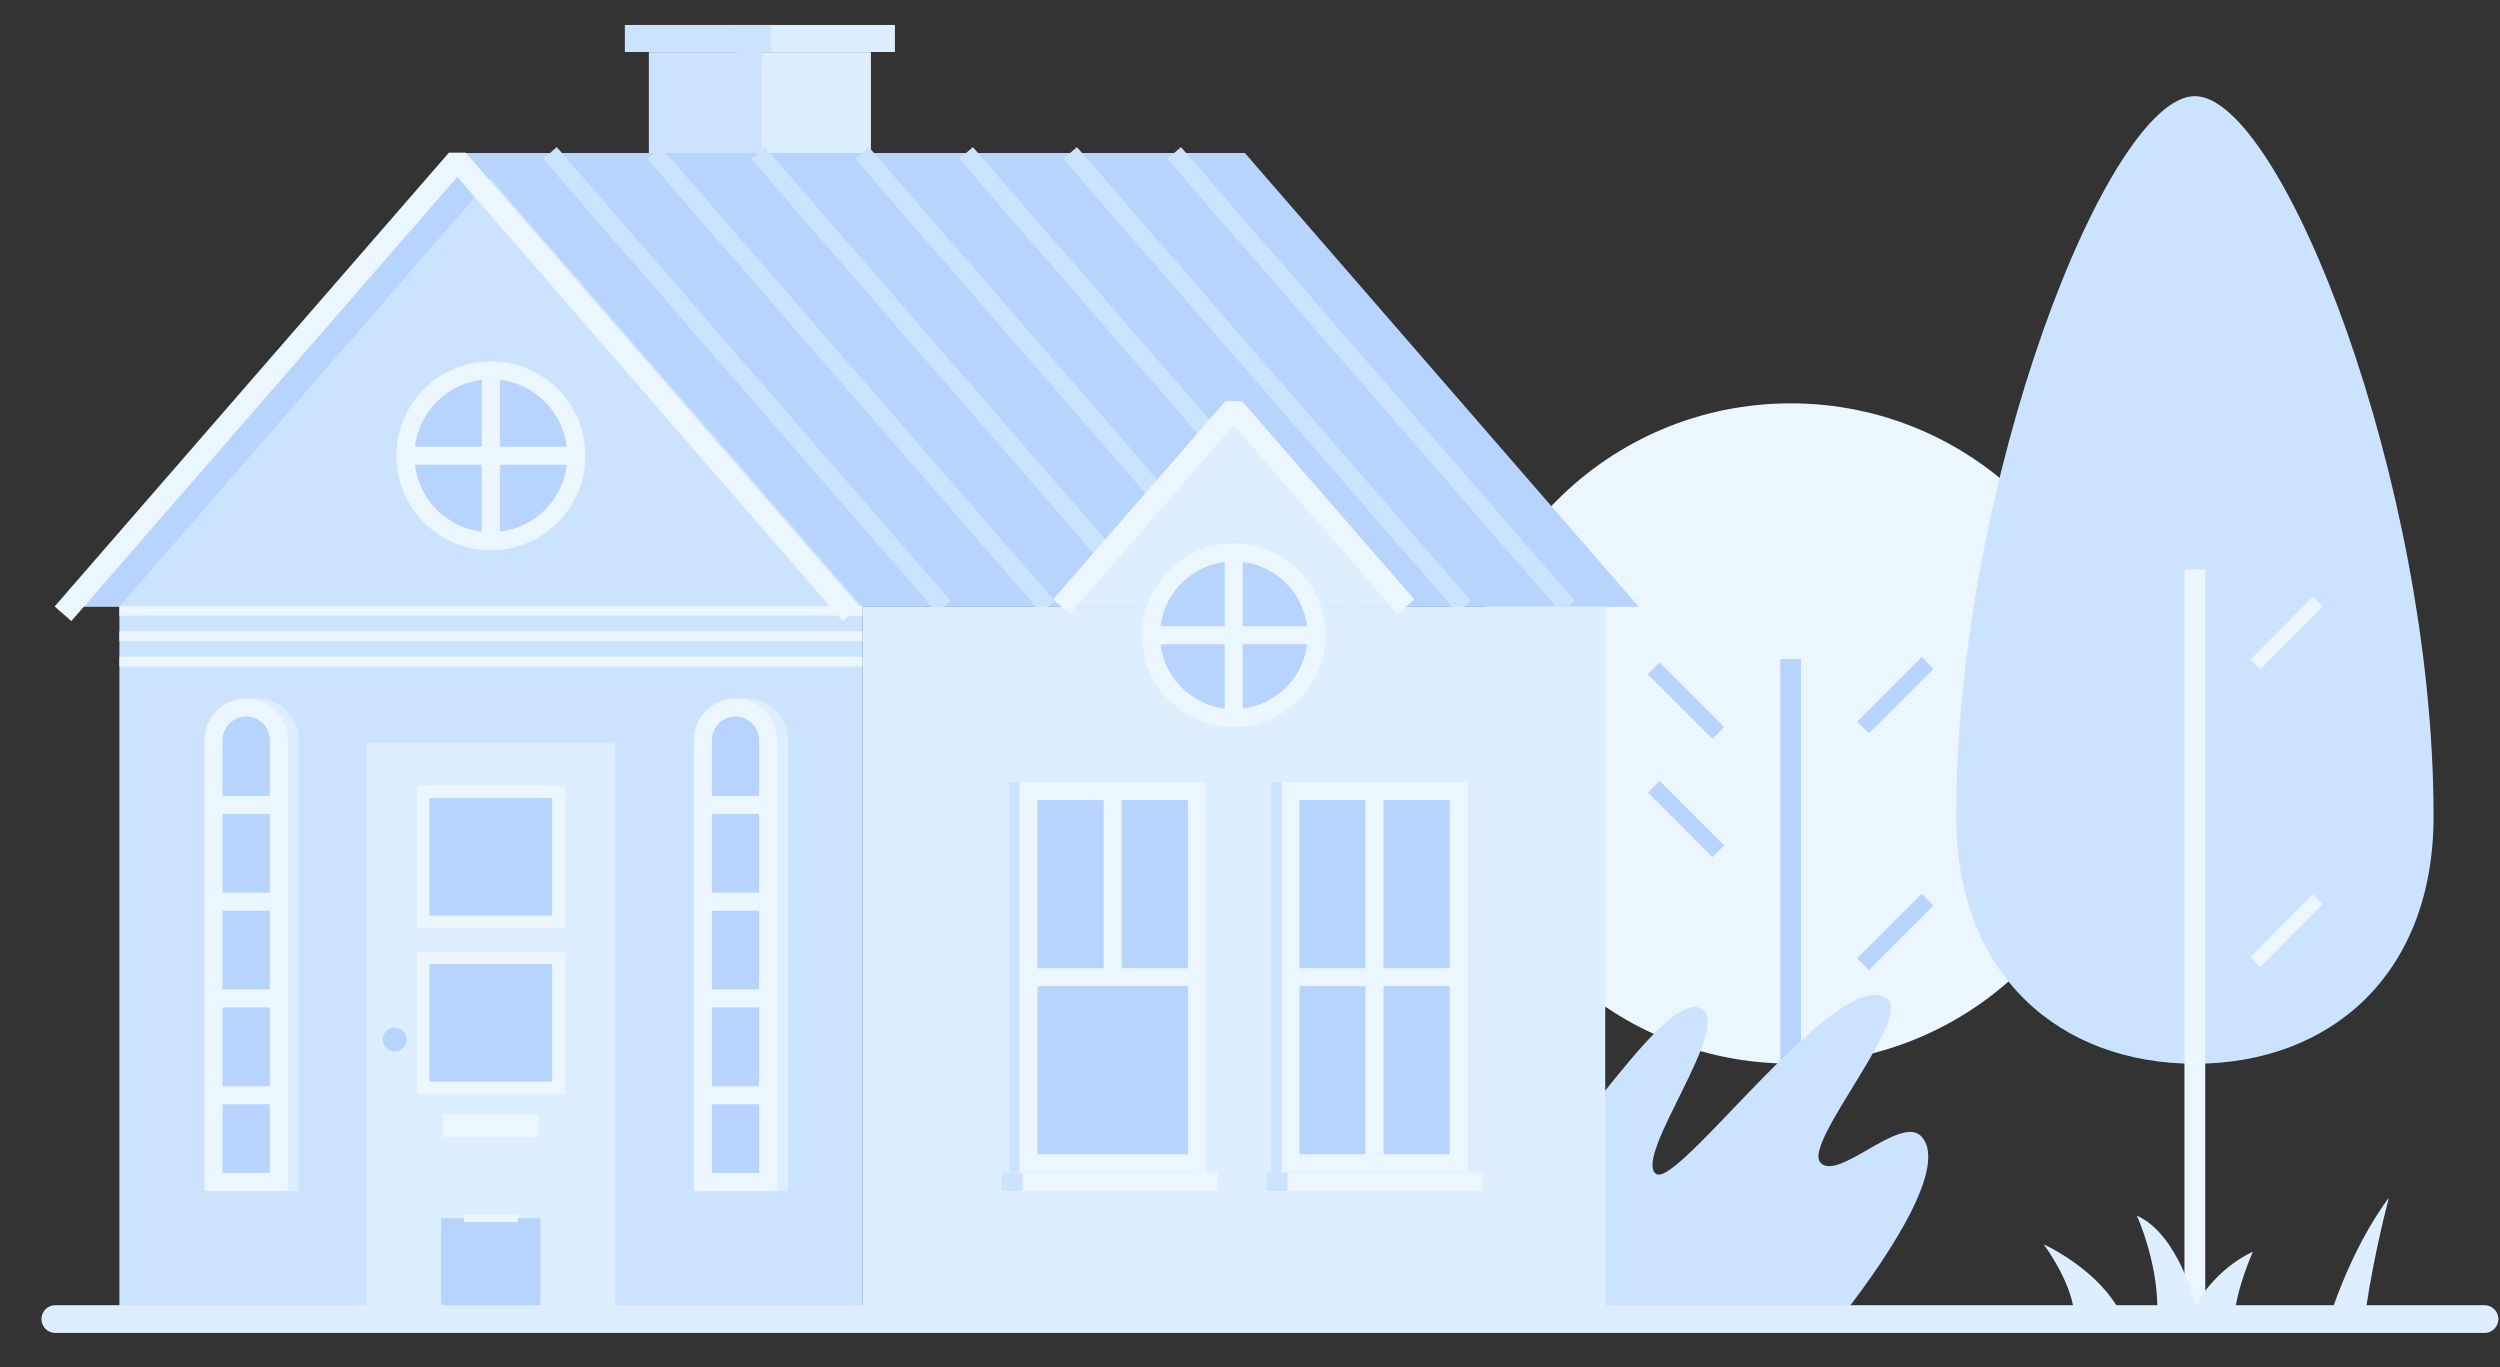 <?xml version="1.0" encoding="utf-8"?>
<!-- Generator: Adobe Illustrator 26.0.3, SVG Export Plug-In . SVG Version: 6.00 Build 0)  -->
<svg version="1.1" id="Back" xmlns="http://www.w3.org/2000/svg" xmlns:xlink="http://www.w3.org/1999/xlink" x="0px" y="0px"
	 viewBox="0 0 1802.4 985.8" style="enable-background:new 0 0 1802.4 985.8;" xml:space="preserve">
<rect x="0" y="0" width="1802.4" height="985.8" fill="#333333" stroke="none"/>
<style type="text/css">
	.st0{fill:#ECF6FF;}
	.st1{fill:none;stroke:#B6D4FF;stroke-width:15;stroke-linecap:square;stroke-miterlimit:10;}
	.st2{fill:none;stroke:#B6D4FF;stroke-width:12;stroke-linecap:square;stroke-miterlimit:10;}
	.st3{fill:#CCE3FF;}
	.st4{fill:none;stroke:#ECF6FF;stroke-width:15;stroke-linecap:square;stroke-miterlimit:10;}
	.st5{fill:none;stroke:#ECF6FF;stroke-width:10;stroke-linecap:square;stroke-miterlimit:10;}
	.st6{fill:#DCEEFF;}
	.st7{fill:#B6D4FF;}
	.st8{fill:none;stroke:#CCE3FF;stroke-width:13;stroke-miterlimit:10;}
	.st9{fill:#B6D4FF;stroke:#ECF6FF;stroke-width:13;stroke-miterlimit:10;}
	.st10{fill:none;stroke:#ECF6FF;stroke-width:13;stroke-miterlimit:10;}
	.st11{fill:none;stroke:#ECF6FF;stroke-width:16;stroke-linejoin:bevel;stroke-miterlimit:10;}
	.st12{fill:#B6D4FF;stroke:#ECF6FF;stroke-width:7;stroke-miterlimit:10;}
	.st13{fill:none;stroke:#ECF6FF;stroke-width:7;stroke-miterlimit:10;}
	.st14{fill:#ECF6FF;stroke:#DCEEFF;stroke-width:20;stroke-linecap:round;stroke-miterlimit:10;}
</style>
<g>
	<circle class="st0" cx="1291" cy="528.8" r="238"/>
	<line class="st1" x1="1291" y1="482.7" x2="1291" y2="946.8"/>
	<line class="st2" x1="1347.4" y1="690.9" x2="1385.5" y2="652.9"/>
	<line class="st2" x1="1347.4" y1="520.3" x2="1385.5" y2="482.2"/>
	<line class="st2" x1="1234.6" y1="609.5" x2="1196.5" y2="571.4"/>
	<line class="st2" x1="1234.6" y1="524.2" x2="1196.5" y2="486.1"/>
</g>
<g>
	<path class="st3" d="M1754.5,588.5c0,114.5-74.8,178.4-172.1,178.4c-97.4,0-172.1-63.9-172.1-178.4
		c0-241.2,109.9-519.2,172.1-519.2S1754.5,347.3,1754.5,588.5z"/>
	<line class="st4" x1="1582.4" y1="418.1" x2="1582.4" y2="946.8"/>
	<line class="st5" x1="1629.6" y1="690" x2="1667.6" y2="651.9"/>
	<line class="st5" x1="1629.6" y1="475.5" x2="1667.6" y2="437.4"/>
</g>
<path class="st3" d="M897.2,948.8l429.1,2.3c24.5-31.1,81.5-109,58.6-132.1c-15.1-15.1-60.4,33.6-72.6,19
	c-12.2-14.6,68-105.7,47.7-118.6c-35.9-22.6-151.5,139.8-166.4,126.7c-15.7-13.7,58-109.2,32-119.4
	c-30.2-11.8-110.3,134.3-133.4,119.4c-12.1-7.8,11.4-55.4-6.1-63.6c-30.4-14.2-81.2,123.3-102.8,111.1c-10.2-5.8,1.3-25.7-14-30.6
	C950.5,857,912.8,920.6,897.2,948.8z"/>
<g>
	<rect x="530.7" y="37.6" class="st6" width="97.2" height="131.8"/>
	<rect x="467.8" y="37.6" class="st3" width="81.3" height="131.8"/>
	<rect x="527" y="18" class="st6" width="118.2" height="19.5"/>
	<rect x="450.5" y="18" class="st3" width="105.5" height="19.5"/>
	<polygon class="st7" points="45.4,437.5 613.2,437.5 897.2,110.3 329.3,110.3 	"/>
	<polygon class="st7" points="1181.5,437.5 613.6,437.5 329.7,110.3 897.5,110.3 	"/>
	<line class="st8" x1="846.5" y1="110.3" x2="1130.5" y2="437.5"/>
	<line class="st8" x1="771.5" y1="110.3" x2="1055.5" y2="437.5"/>
	<line class="st8" x1="696.5" y1="110.3" x2="980.5" y2="437.5"/>
	<line class="st8" x1="621.5" y1="110.3" x2="905.5" y2="437.5"/>
	<line class="st8" x1="546.5" y1="110.3" x2="830.5" y2="437.5"/>
	<line class="st8" x1="396.5" y1="110.3" x2="680.5" y2="437.5"/>
	<line class="st8" x1="471.5" y1="110.3" x2="755.5" y2="437.5"/>
	<rect x="86.1" y="437.4" class="st3" width="535.6" height="518.5"/>
	<polygon class="st3" points="621.7,437.4 86.1,437.4 353.9,128.9 	"/>
	<path class="st6" d="M185.5,503.6L185.5,503.6c-16.6,0-30,13.4-30,30v325.1h60V533.6C215.5,517,202,503.6,185.5,503.6z"/>
	<path class="st6" d="M538.3,503.6L538.3,503.6c-16.6,0-30,13.4-30,30v325.1h60V533.6C568.3,517,554.9,503.6,538.3,503.6z"/>
	<rect x="621.7" y="437.4" class="st6" width="535.6" height="518.5"/>
	<rect x="727.7" y="563.8" class="st3" width="134.3" height="281.4"/>
	<g>
		<rect x="728.6" y="851.8" class="st7" width="142.8" height="0.4"/>
		<polygon class="st0" points="877.9,845.3 722.1,845.3 722.1,858.7 877.9,858.7 877.9,845.3 		"/>
	</g>
	<rect x="722.1" y="845.3" class="st3" width="15.2" height="13.4"/>
	<g>
		<rect x="919.6" y="851.8" class="st7" width="142.8" height="0.4"/>
		<polygon class="st0" points="1069,845.3 913.1,845.3 913.1,858.7 1069,858.7 1069,845.3 		"/>
	</g>
	<rect x="913.1" y="845.3" class="st3" width="15.2" height="13.4"/>
	<rect x="916.6" y="563.8" class="st3" width="134.3" height="281.4"/>
	<g>
		<rect x="741.5" y="570.3" class="st7" width="121.3" height="268.4"/>
		<path class="st0" d="M856.4,576.8v255.4H748V576.8H856.4 M869.4,563.8H735v281.4h134.3V563.8L869.4,563.8z"/>
	</g>
	<rect x="264.3" y="535.9" class="st6" width="179.1" height="415.2"/>
	<g>
		<path class="st7" d="M154,852.2V533.6c0-13,10.5-23.5,23.5-23.5s23.5,10.5,23.5,23.5v318.6H154z"/>
		<path class="st0" d="M177.5,516.6c9.4,0,17,7.6,17,17v312.1h-34V533.6C160.5,524.2,168.1,516.6,177.5,516.6 M177.5,503.6
			c-16.6,0-30,13.4-30,30v325.1h60V533.6C207.5,517,194,503.6,177.5,503.6L177.5,503.6z"/>
	</g>
	<g>
		<path class="st7" d="M506.8,852.2V533.6c0-13,10.5-23.5,23.5-23.5s23.5,10.5,23.5,23.5v318.6H506.8z"/>
		<path class="st0" d="M530.3,516.6c9.4,0,17,7.6,17,17v312.1h-34V533.6C513.3,524.2,520.9,516.6,530.3,516.6 M530.3,503.6
			L530.3,503.6c-16.6,0-30,13.4-30,30v325.1h60V533.6C560.3,517,546.9,503.6,530.3,503.6L530.3,503.6z"/>
	</g>
	<g>
		<rect x="930.4" y="570.3" class="st7" width="121.3" height="268.4"/>
		<path class="st0" d="M1045.2,576.8v255.4H936.9V576.8H1045.2 M1058.2,563.8H923.9v281.4h134.3V563.8L1058.2,563.8z"/>
	</g>
	<polygon class="st6" points="1011.5,437.5 767.4,437.5 889.5,296.8 	"/>
	<circle class="st9" cx="889.5" cy="458" r="59.7"/>
	<g>
		<line class="st10" x1="741.3" y1="704.5" x2="864.7" y2="704.5"/>
	</g>
	<line class="st10" x1="802.2" y1="572.7" x2="802.2" y2="705.7"/>
	<line class="st10" x1="991" y1="570.9" x2="991" y2="839.7"/>
	<line class="st10" x1="930" y1="704.5" x2="1052.5" y2="704.5"/>
	<line class="st10" x1="835.4" y1="458" x2="948.4" y2="458"/>
	<line class="st10" x1="889.5" y1="398.3" x2="889.5" y2="517.7"/>
	<circle class="st9" cx="353.9" cy="328.6" r="61.6"/>
	<line class="st10" x1="295.9" y1="328.6" x2="412.3" y2="328.6"/>
	<line class="st10" x1="353.9" y1="267" x2="353.9" y2="390.1"/>
	<g>
		<line class="st10" x1="155.8" y1="580.3" x2="197" y2="580.3"/>
	</g>
	<line class="st10" x1="157.9" y1="650.1" x2="194.8" y2="650.1"/>
	<line class="st10" x1="157.9" y1="719.8" x2="194.8" y2="719.8"/>
	<line class="st10" x1="155.8" y1="789.6" x2="197" y2="789.6"/>
	<g>
		<line class="st10" x1="508.8" y1="580.3" x2="550" y2="580.3"/>
	</g>
	<line class="st10" x1="510.9" y1="650.1" x2="547.8" y2="650.1"/>
	<line class="st10" x1="510.9" y1="719.8" x2="547.8" y2="719.8"/>
	<line class="st10" x1="508.8" y1="789.6" x2="550" y2="789.6"/>
	<g>
		<rect x="305.2" y="690.6" class="st7" width="97.5" height="93.7"/>
		<g>
			<path class="st0" d="M398.1,695.1v84.7h-88.5v-84.7H398.1 M407.1,686.1H300.7v102.7h106.5V686.1L407.1,686.1z"/>
		</g>
	</g>
	<rect x="319.5" y="803.4" class="st0" width="68.8" height="16.6"/>
	<g>
		<rect x="305.2" y="570.8" class="st7" width="97.5" height="93.7"/>
		<g>
			<path class="st0" d="M398.1,575.3v84.7h-88.5v-84.7H398.1 M407.1,566.3H300.7v102.7h106.5V566.3L407.1,566.3z"/>
		</g>
	</g>
	<circle class="st7" cx="284.6" cy="749.4" r="8.6"/>
	<polyline class="st11" points="45.4,442.5 329.7,115.3 613.6,442.5 	"/>
	<polyline class="st11" points="765.3,437.4 889.5,294.5 1013.6,437.4 	"/>
	<line class="st12" x1="621.7" y1="458.7" x2="86.1" y2="458.7"/>
	<line class="st13" x1="86.1" y1="440.4" x2="621.7" y2="440.4"/>
	<line class="st13" x1="86.1" y1="477" x2="621.7" y2="477"/>
	<rect x="318.1" y="878.3" class="st7" width="71.5" height="68.1"/>
	<rect x="334.5" y="875.6" class="st0" width="38.8" height="5.5"/>
</g>
<path class="st6" d="M1540.5,876.4c0.7,0.9,16.6,37.5,14.7,72.1h55.9c1.1-18.9,13.1-46,13.1-46s-24.6,10-41.3,38.4
	C1583,940.9,1570.4,889.5,1540.5,876.4z"/>
<path class="st6" d="M1722.3,863.6c-0.4,1.7-10.1,37.1-16.6,80.4h-24.2C1699.2,892.8,1721.6,864.4,1722.3,863.6z"/>
<path class="st6" d="M1473.4,897.1c0.6,0.8,19.7,26.3,22.1,49.7h33.5C1513.2,915.4,1474.3,897.5,1473.4,897.1z"/>
<line class="st14" x1="1791.2" y1="951" x2="39.9" y2="951"/>
</svg>
